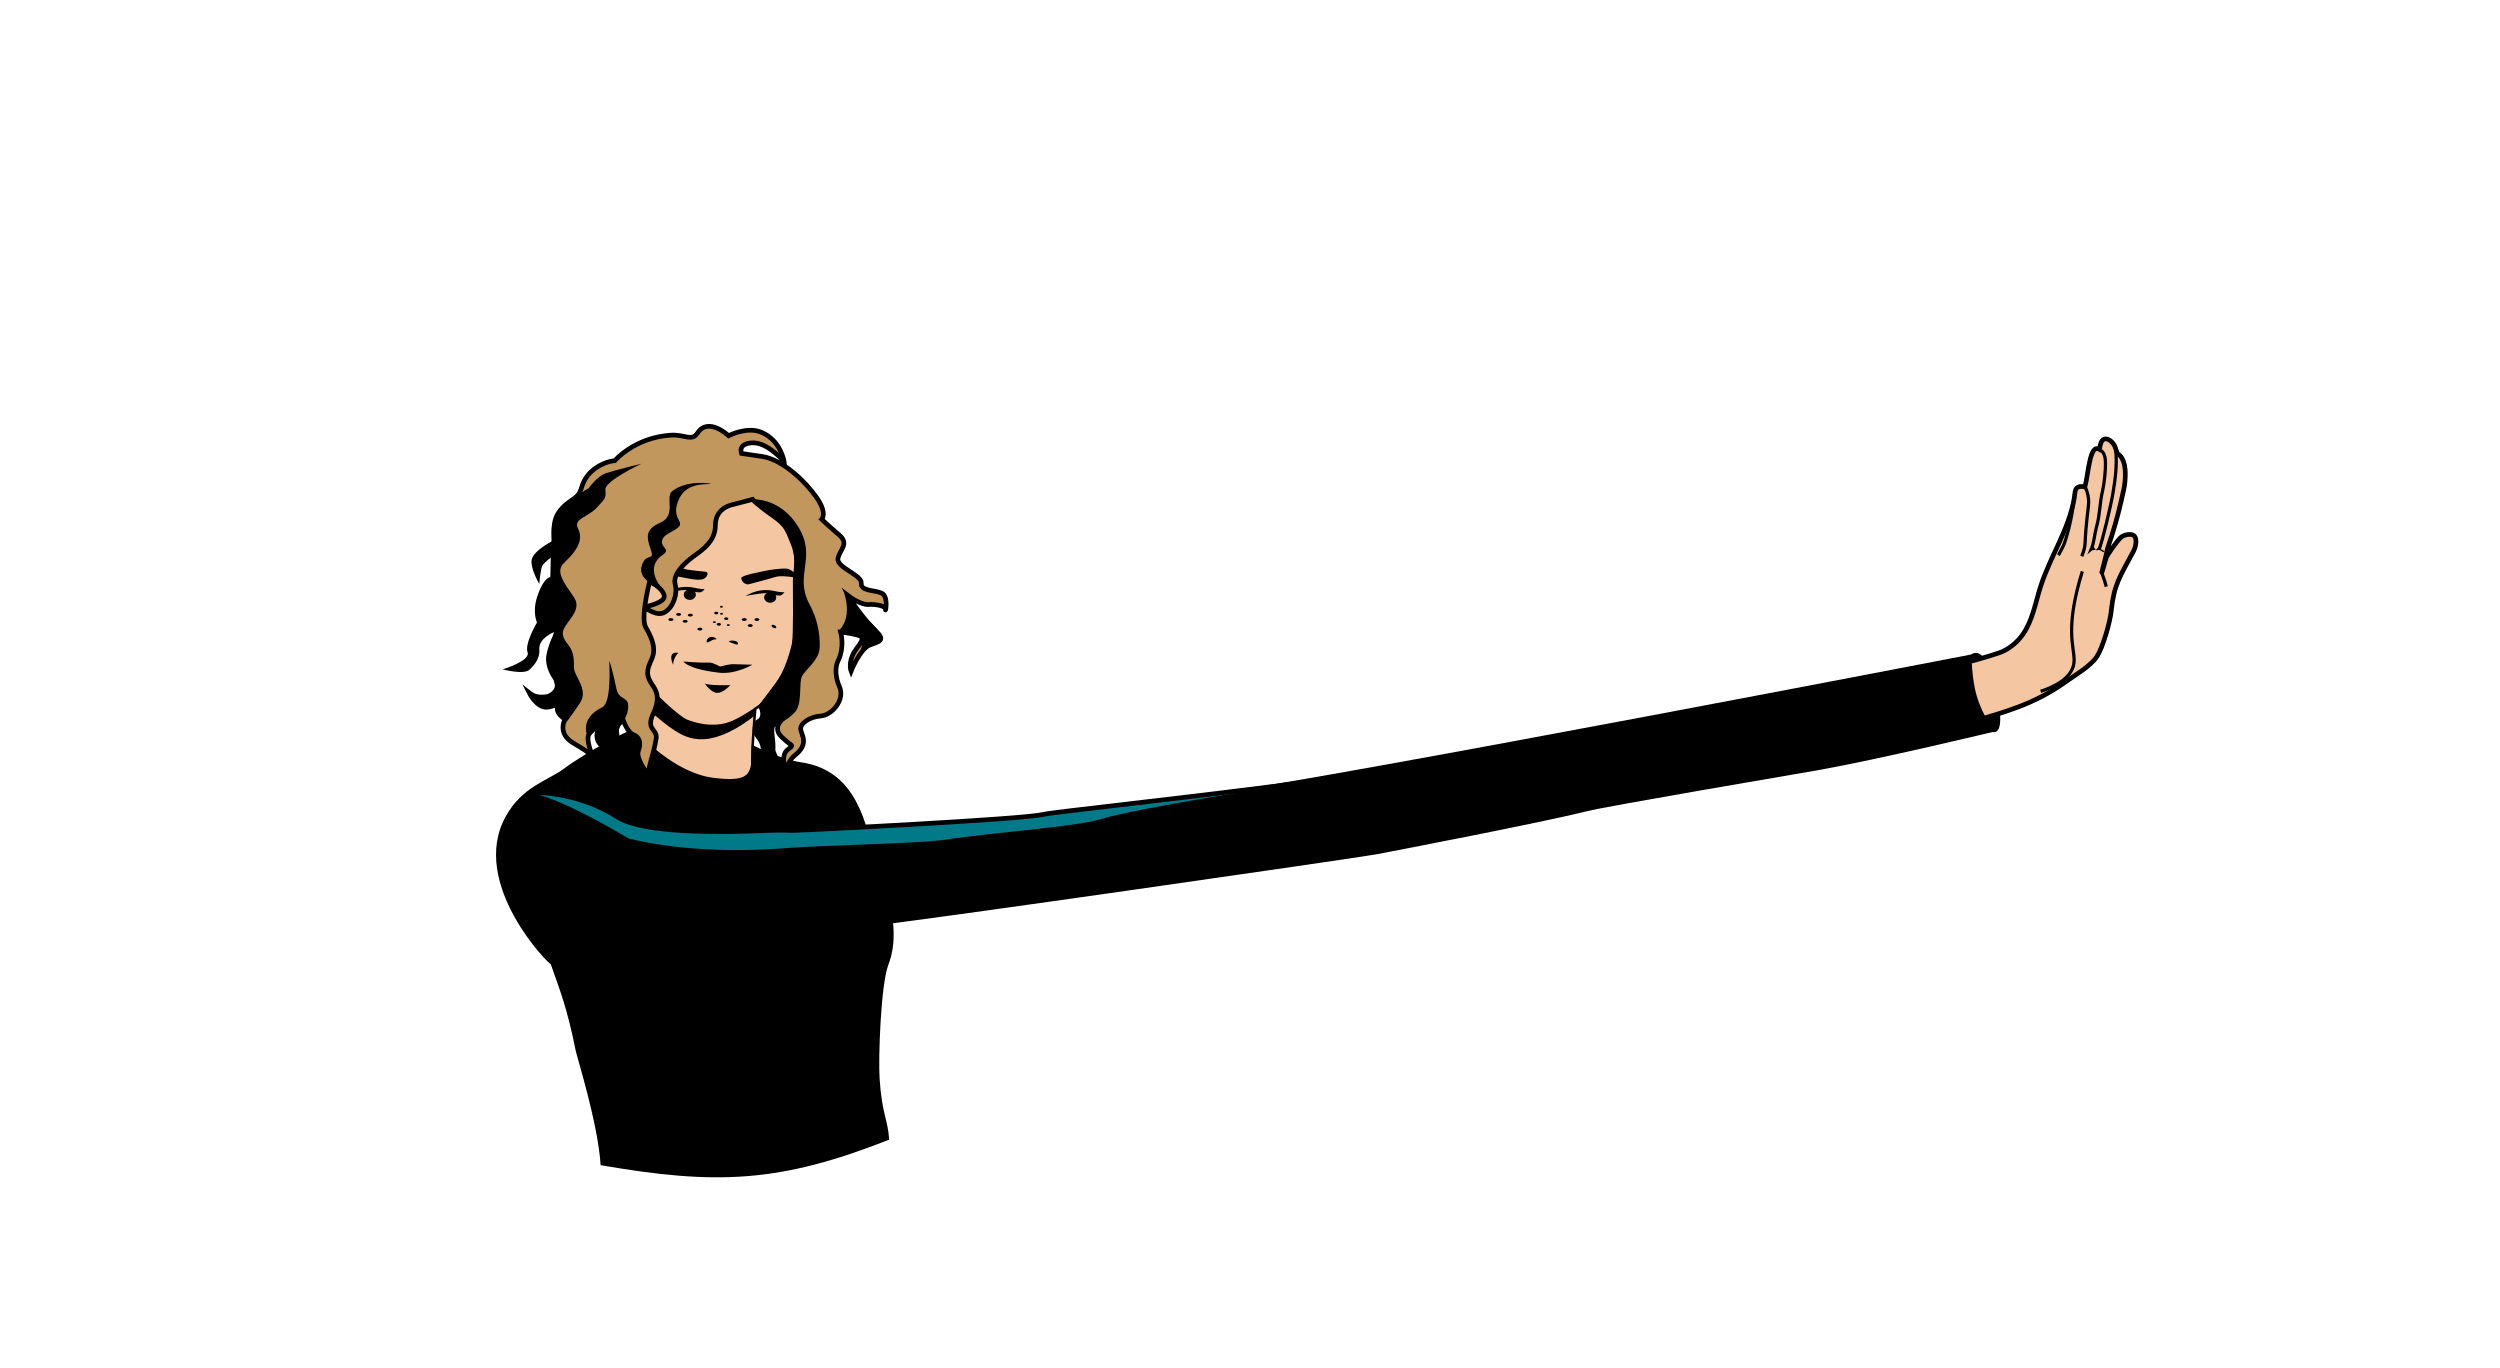 <?xml version="1.0" encoding="iso-8859-1"?>
<!-- Generator: Adobe Illustrator 25.0.1, SVG Export Plug-In . SVG Version: 6.00 Build 0)  -->
<svg version="1.1" id="Assoziationen_x5F_Illustrationen"
	 xmlns="http://www.w3.org/2000/svg" xmlns:xlink="http://www.w3.org/1999/xlink" x="0px" y="0px" viewBox="0 0 695.24 380.435"
	 style="enable-background:new 0 0 695.24 380.435;" xml:space="preserve">
<g id="_x32__x5F_2_x5F_Reflexion_x5F_verlaengerter_x5F_Tastsinn">
	<g>
		<path style="fill:#F4C6A1;stroke:#000000;stroke-width:0.7;stroke-miterlimit:10;" d="M220.286,149.117l3.081,12.78
			c0,0,2.975,3.416,2.538,6.28c-0.443,2.864-0.993,11.787-1.874,12.008c-0.881,0.22-2.203,0-2.203,0
			s-2.79,11.072-11.768,16.912c0,0-1.455,14.6-0.574,18.565c0.881,3.968-24.456,4.629-24.456,4.629l-10.139-14.325
			c0,0,2.646-1.983,3.307-5.067c0.664-3.084,1.985-9.035,1.985-9.035s-2.426-2.203-3.971-6.168
			c-1.436-3.702-1.539-7.272-1.539-7.272s-3.966,1.101-4.406-4.846c-0.441-5.951,5.728-31.511,5.728-31.511
			l16.307-9.914l26.441,10.134L220.286,149.117z"/>
		<path d="M247.059,268.273c-2.111,5.436-2.83,25.879-2.443,31.698c0.67,10.092,2.264,11.146,2.665,16.964
			c-30.44,12.007-48.011,12.682-80.253,7.094c-0.665-11.306-6.582-30.117-6.895-31.681
			c-2.417-12.099-4.323-16.627-6.983-24.276c0.15,0.89-22.919-22.237-12.503-41.035
			c4.671-8.429,11.62-9.836,16.368-13.398c5.426-4.07,19.753-12.082,20.079-10.76
			c0.335,1.322,10.471,12.119,21.377,13.441s10.577-1.322,10.577-9.255c0,0,7.27,3.968,13.884,4.958
			c12.796,1.916,17.809,12.685,20.137,27.65C243.165,240.295,251.914,255.769,247.059,268.273z"/>
		<path d="M554.491,189.666c1.335,4.757,3.002,13.155,0.398,13.886c-2.604,0.731-5.165-6.207-6.5-10.963
			c-1.335-4.757-2.142-10.204,0.462-10.934C551.455,180.924,553.156,184.91,554.491,189.666z"/>
		<g>
			<path style="fill:#F4C6A1;stroke:#000000;stroke-width:1.3;stroke-miterlimit:10;" d="M584.434,159.446
				c0.403-1.035,0.97-3.417,1.345-4.463c0.181-0.504,2.709-4.295,4.007-5.511c0.71-0.665,2.161-1.005,3.106-0.774
				c1.667,0.408,1.197,3.16,0.387,4.673c-3.76,7.029-5.388,9.126-6.163,16.601
				c-0.317,3.054-2.306,10.069-3.99,12.637c-1.732,2.64-6.077,5.147-8.646,6.983
				c-9.06,6.477-17.234,8.423-26.21,11.174c-1.545,0.473-9.9,1.987-11.919,2.113
				c-1.212,0.076,1.539-2.93,1.334-3.205c-4.098-5.483-2.13-12.842-1.68-12.877
				c2.739-0.214,18.844-4.585,21.091-5.698c2.156-1.068,4.011-2.652,5.402-4.615
				c2.771-3.91,3.528-8.841,4.991-13.404c2.697-8.413,7.977-15.995,9.377-24.718
				c0.165-1.026,0.092-2.415,1.014-2.895c0.442-0.23,1.41-0.245,1.934-0.028
				c1.009-4.032,1.354-12.094,3.994-10.484c0.202-0.578,0.229-1.662,0.767-2.379c0.686-0.914,2.034-0.61,3.109,0.801
				c0.842,1.105,0.854,2.541,1.27,2.806c2.928,1.862,2.054,8.127,1.668,9.904
				c-0.978,4.5-1.915,8.381-3.309,12.77c-1.076,3.387-1.192,3.2-1.668,5.753L584.434,159.446z"/>
			<g>
				<path style="fill:none;stroke:#000000;stroke-width:0.9;stroke-miterlimit:10;" d="M588.359,124.922
					c0.457,4.474-0.149,8.532-0.764,12.263c-0.552,3.347-2.958,13.457-3.832,15.581"/>
				<path style="fill:none;stroke:#000000;stroke-width:0.9;stroke-miterlimit:10;" d="M583.28,124.732
					c1.975,0.757,2.217,2.216,2.245,4.16c0.027,1.86-0.312,5.452-0.76,7.36
					c-0.975,4.157-0.657,6.368-1.729,10.269c-0.547,1.992-0.709,4.44-1.412,6.11
					c0.248-0.209,0.653,0.034,0.901-0.175"/>
				<path style="fill:none;stroke:#000000;stroke-width:0.9;stroke-miterlimit:10;" d="M579.084,158.908
					c-4.896,15.915-2.277,20.703-2.277,24.7c0,4.988-5.91,7.525-9.311,8.646"/>
				<path style="fill:none;stroke:#000000;stroke-width:0.9;stroke-miterlimit:10;" d="M579.884,135.413
					c1.529,3.363,0.838,5.258,0.544,8.322c-0.122,1.272-0.244,2.544-0.366,3.816
					c-0.321,3.341,0.124,4.027-1.13,7.14"/>
				<path style="fill:none;stroke:#000000;stroke-width:0.9;stroke-miterlimit:10;" d="M576.768,138.4
					c-0.369,4.251-1.246,8.458-2.606,12.503c-0.128,0.38-0.261,0.761-0.457,1.111
					c-0.193,0.346-1.036,2.049-1.262,2.375"/>
				<path style="fill:none;stroke:#000000;stroke-width:0.9;stroke-miterlimit:10;" d="M585.737,163.143
					c0,0-0.766-3.105-1.411-3.952"/>
				<path style="fill:none;stroke:#000000;stroke-width:0.4;stroke-miterlimit:10;" d="M583.877,152.815
					c-0.123-0.258-0.557-0.27-0.695-0.019c0.258-0.047,0.531-0.093,0.775,0.001s1.147,0.499,1.038,0.737"/>
			</g>
		</g>
		<path d="M178.644,234.265c0,0,31.148-1.109,33.808-1.109c2.66,0,18.622,2.217,23.943,0.887
			s78.48-10.198,101.093-13.302c35.754-4.907,210.752-38.741,210.752-38.741s0.094,6.764,1.409,11.306
			c1.829,6.318,5.21,10.087,5.21,10.087s-32.423,7.815-49.382,10.808c-8.088,1.427-58.005,9.86-64.236,11.417
			c-12.415,3.104-52.933,10.922-58.527,11.972c-5.321,0.998-131.007,19.102-140.997,19.953
			c-20.839,1.774-64.07,6.983-80.032,2.993C161.685,260.536,159.024,242.911,178.644,234.265z"/>
		<path style="fill:#007988;" d="M149.957,221.052c0,0,11.433,0.234,21.283,6.651c9.732,6.34,44.943,3.679,46.533,3.679
			c2.66,0,17.735-0.443,28.377-1.33c5.465-0.456,27.933-1.33,35.471-2.66
			c3.527-0.622,35.914-4.434,35.914-4.434l39.018-4.434c0,0-40.062,6.087-50.546,9.311
			c-6.668,2.051-30.59,3.767-43.895,5.764c-6.351,0.953-34.806,1.552-42.787,2.217
			c-9.991,0.833-28.599,1.33-44.56-2.66C174.765,233.156,159.269,223.713,149.957,221.052z"/>
		<path style="fill:none;stroke:#000000;stroke-width:1.3;stroke-miterlimit:10;" d="M187.623,230.053
			c0,0,30.15,0.887,32.811,0.887c2.66,0,64.291-3.104,69.612-4.434c5.321-1.33,111.29-11.528,162.723-23.943"/>
		<g>
			<g>
				<path d="M202.768,178.477c-0.5-0.384,2.423-0.661,2.478,0.498c0.025,0.552-0.922,0.125-1.651-0.166
					C203.149,178.632,203.04,178.686,202.768,178.477z"/>
				<g>
					<path d="M203.097,190.542c0,0-6.114,0.166-7.106-0.495c0,0,1.735,2.643,3.47,2.643
						C201.199,192.69,203.097,190.542,203.097,190.542z"/>
					<path d="M188.673,181.551c0,0-1.327,1.047-1.488,3.304C187.185,184.855,185.311,181.055,188.673,181.551z"/>
					<path d="M209.244,184.855c0,0-4.768-0.153-5.595-0.153c-0.827,0-3.416,0.661-3.416,0.661s-1.969-1.14-2.975-1.101
						c-2.864,0.111-7.204-0.297-7.204-0.297s1.088,2.077,9.902,3.107C204.584,187.612,209.244,184.855,209.244,184.855z
						"/>
				</g>
				<path d="M196.582,178.03c0.441-1.268,2.146-1.047,2.646-0.329c0.147,0.215-0.702,0.052-0.995,0.22
					C197.2,178.519,196.183,179.18,196.582,178.03z"/>
				<path d="M209.838,199c0.198-1.78,0.123-2.224,0.123-2.224s-4.881,3.461-8.019,4.288
					c-4.501,1.183-8.546-0.109-10.577-0.827c-2.809-0.993-10.414-8.815-10.414-8.815l-1.648,4.849
					c0,0,5.66,5.695,10.245,7.988c2.975,1.485,6.443,1.983,11.238,0.163
					C205.575,202.606,209.838,199,209.838,199z"/>
			</g>
			<g>
				<path d="M222.434,160.796c0,0-2.097-2.461-3.555-2.643c-1.458-0.182-5.053,0.316-7.188,0.824
					c-1.956,0.47-4.055,0.732-5.453,1.572c-0.413,0.248,0.495,2.312,2.149,1.899
					c2.122-0.53,4.819-1.303,7.518-2.064C217.582,159.909,222.434,160.796,222.434,160.796z"/>
				<path d="M196.282,159.004c0.345,0.033,0.579,0.381,0.476,0.713c-0.457,1.474-1.719,1.697-4.074,1.376
					c-2.671-0.364-6.772-1.618-8.986-1.093c-1.983,0.473-4.493,1.093-4.493,1.093s3.579-2.915,6.68-3.28
					c3.095-0.365,3.796,0.335,5.344,0.609C192.449,158.636,195.082,158.892,196.282,159.004z"/>
				<path d="M218.147,164.675c0,0-0.862,0.071-1.762-0.112c-1.006-0.201-2.074-0.463-3.205-0.463
					c-2.148,0-3.856,0.495-5.842,1.654c0,0,5.236-1.101,6.391-0.718c1.159,0.386,2.656,0.684,3.263,0.575
					C217.595,165.499,218.147,164.675,218.147,164.675z"/>
				<path d="M195.964,163.785c0,0-0.862,0.071-1.762-0.112c-1.006-0.201-2.074-0.463-3.205-0.463
					c-2.148,0-3.856,0.495-5.842,1.654c0,0,5.236-1.101,6.391-0.718c1.159,0.386,2.656,0.684,3.263,0.575
					C195.412,164.609,195.964,163.785,195.964,163.785z"/>
				<path d="M190.153,165.368c0,0.805,0.753,1.46,1.681,1.46c0.927,0,1.681-0.655,1.681-1.46
					c0-0.808-0.753-1.46-1.681-1.46C190.907,163.907,190.153,164.56,190.153,165.368z"/>
				<path d="M212.509,166.158c0,0.808,0.756,1.46,1.683,1.46c0.927,0,1.678-0.653,1.678-1.46
					c0-0.805-0.751-1.458-1.678-1.458C213.265,164.7,212.509,165.353,212.509,166.158z"/>
			</g>
			<g>
				<path d="M214.577,173.921c-0.071,0.204,0.169,0.503,0.533,0.672c0.362,0.166,0.707,0.139,0.775-0.063
					c0.063-0.204-0.177-0.503-0.536-0.672C214.988,173.693,214.642,173.72,214.577,173.921z"/>
				<path d="M200.244,170.685c0,0.141,0.191,0.258,0.419,0.258c0.228,0,0.413-0.117,0.413-0.258
					c0-0.141-0.185-0.258-0.413-0.258C200.435,170.427,200.244,170.543,200.244,170.685z"/>
				<path d="M201.378,172.056c0,0.204,0.258,0.367,0.588,0.367c0.324,0,0.587-0.163,0.587-0.367
					c0-0.201-0.264-0.365-0.587-0.365C201.637,171.691,201.378,171.854,201.378,172.056z"/>
				<path d="M200.217,168.738c0,0.141,0.185,0.258,0.414,0.258c0.228,0,0.413-0.117,0.413-0.258
					c0-0.141-0.185-0.259-0.413-0.259C200.402,168.479,200.217,168.596,200.217,168.738z"/>
				<path d="M198.612,170.486c0,0.199,0.256,0.356,0.577,0.356c0.316,0,0.571-0.158,0.571-0.356
					c0-0.196-0.256-0.356-0.571-0.356C198.868,170.13,198.612,170.291,198.612,170.486z"/>
				<path d="M198.259,173.024c0,0.144,0.185,0.258,0.414,0.258c0.228,0,0.413-0.114,0.413-0.258
					c0-0.141-0.185-0.259-0.413-0.259C198.444,172.765,198.259,172.882,198.259,173.024z"/>
				<path d="M199.303,173.625c0,0.207,0.272,0.375,0.604,0.375c0.332,0,0.604-0.169,0.604-0.375
					c0-0.207-0.272-0.375-0.604-0.375C199.575,173.25,199.303,173.418,199.303,173.625z"/>
				<path d="M202.131,173.837c0,0.141,0.188,0.259,0.416,0.259c0.228,0,0.413-0.117,0.413-0.259
					c0-0.144-0.185-0.259-0.413-0.259C202.319,173.578,202.131,173.693,202.131,173.837z"/>
				<path d="M209.79,172.292c0,0.217,0.316,0.394,0.705,0.394c0.384,0,0.702-0.177,0.702-0.394
					c0-0.215-0.318-0.392-0.702-0.392C210.106,171.901,209.79,172.077,209.79,172.292z"/>
				<path d="M207.933,173.962c0,0.218,0.313,0.394,0.702,0.394c0.389,0,0.699-0.177,0.699-0.394
					c0-0.215-0.31-0.392-0.699-0.392C208.246,173.571,207.933,173.747,207.933,173.962z"/>
				<path d="M206.276,172.292c0,0.217,0.318,0.394,0.702,0.394c0.392,0,0.707-0.177,0.707-0.394
					c0-0.215-0.316-0.392-0.707-0.392C206.595,171.901,206.276,172.077,206.276,172.292z"/>
				<path d="M191.282,171.063c0,0.22,0.313,0.394,0.702,0.394c0.389,0,0.699-0.174,0.699-0.394
					c0-0.215-0.31-0.392-0.699-0.392C191.595,170.671,191.282,170.848,191.282,171.063z"/>
				<path d="M189.836,172.785c0,0.217,0.313,0.392,0.699,0.392c0.392,0,0.707-0.174,0.707-0.392
					c0-0.217-0.316-0.394-0.707-0.394C190.148,172.39,189.836,172.567,189.836,172.785z"/>
				<path d="M185.868,172.292c0,0.217,0.316,0.394,0.704,0.394c0.389,0,0.702-0.177,0.702-0.394
					c0-0.215-0.313-0.392-0.702-0.392C186.183,171.901,185.868,172.077,185.868,172.292z"/>
				<path d="M188.019,170.87c0,0.215,0.313,0.392,0.702,0.392c0.389,0,0.699-0.177,0.699-0.392
					c0-0.217-0.31-0.394-0.699-0.394C188.332,170.476,188.019,170.652,188.019,170.87z"/>
				<path d="M184.546,169.445c0,0.217,0.316,0.392,0.704,0.392c0.389,0,0.702-0.174,0.702-0.392
					c0-0.218-0.313-0.394-0.702-0.394C184.861,169.05,184.546,169.227,184.546,169.445z"/>
				<path d="M193.923,174.944c0,0.217,0.316,0.394,0.704,0.394c0.389,0,0.704-0.177,0.704-0.394
					c0-0.215-0.315-0.392-0.704-0.392C194.239,174.552,193.923,174.729,193.923,174.944z"/>
			</g>
		</g>
		<g>
			<path style="fill:#C2975D;stroke:#000000;stroke-width:1.3;stroke-miterlimit:10;" d="M147.161,192.668
				c0,0,2.181,4.379,5.116,3.998c1.564-0.204,2.698-0.81,3.419-1.333c-0.843,0.985-1.528,2.728,1.431,4.664
				c0,0-2.284,3.979,2.306,6.644c4.588,2.665,5.388,3.617,5.388,3.617s-2.081-4.607-0.979-6.119
				c1.101-1.512,3.13-2.616,3.13-2.616s-2.948,4.273,1.384,6.549c2.744,1.444,0,6.775,0,6.775
				c4.37,0.582,3.348-10.416,3.06-11.874c-0.291-1.455,1.964-2.548,1.964-2.548s1.096,3.277,2.842,3.933
				c1.526,0.574,2.187,2.113,1.311,4.444c-0.873,2.331,3.207,7.283,3.207,7.283
				c-1.322-0.944,1.093-6.021,1.746-10.781c0.353-2.581-2.913-2.331-0.873-6.699
				c3.538-7.58-2.073-7.702-1.455-12.236c0.454-3.361,3.78-4.463-0.585-11.945
				c-0.607-1.044-0.555-3.274-0.278-5.581c0.364,0.305,3.359,2.725,5.589,1.415
				c2.377-1.398,3.609-5.138,2.877-7.779c-0.729-2.641,2.312-5.714,5.064-7.721c2.758-2.007,6.122-4.286,6.122-8.741
				c0-4.898,4.806-5.682,4.806-5.682l5.537-1.455c0,0,0.636,0.987,5.825,4.662c3.495,2.475,3.786,3.495,5.535,7.865
				c0.857,2.146,2.219,8.777,1.675,13.403c-0.438,3.712-0.46,8.883-1.091,12.527
				c-0.677,3.9-2.565,9.938-5.026,13.039l-3.933,5.244c0,0,4.091,2.105,1.714,3.503
				c-2.383,1.395-5.71,2.574-3.068,5.891c3.161,3.968-0.217,8.521-0.217,8.521s2.622,0,3.908-3.41
				c1.077-2.858-0.487-6.65,0.245-8.167c0.59-1.226,4.18-3.005,4.18-3.005s-4.958,2.755-1.703,5.943
				c3.253,3.19,3.688,1.939,1.602,3.685c-2.089,1.743-0.253,6.416-0.253,6.416s-0.073-2.989,2.372-4.939
				c4.08-3.253,1.795-5.633,1.615-7.259c-0.174-1.626,2.497-3.462,5.554-3.682
				c3.215-0.228,6.805-4.561,5.246-8.083c-1.161-2.624-1.303-5.445-0.405-7.262c1.934-3.884,0.718-7.985,0.718-7.985
				s2.236,0.201,4.123,0.694c1.888,0.489,2.845,0.577,0.297,3.889c-0.215,0.277-0.405,0.558-0.579,0.841
				c-1.871,3.092-0.952,5.461-0.952,5.461s2.486-6.217,5.156-7.264c2.671-1.05,4.613-1.197,1.651-4.039
				c-2.964-2.839-5.817-6.957-5.817-6.957l-1.469-2.524c0,0,3.095,2.347,5.358,2.227
				c2.268-0.119,4.792,0.43,4.705,1.387c-0.084,0.957,0.985-3.775-1.194-4.613
				c-2.178-0.84-5.75-0.517-5.548-2.752c0.199-2.236-7.025-4.352-6.476-6.878
				c0.544-2.527,3.264-4.03,0.275-6.552c-2.994-2.524-4.795-4.289-4.795-4.289s1.681-1.651-1.458-6.117
				c-3.144-4.468-9.429-10.528-15.149-11.363c-5.722-0.835-5.722-0.835-5.722-0.835s-1.129-2.831,3.133-2.954
				c4.259-0.119,8.741,5.244,8.741,5.244s-0.87-5.842-6.266-8.157c-4.077-1.749-9.176,0.933-9.176,0.933
				s-5.638-5.333-8.621-0.772c-1.618,2.475-3.53,0.359-7.46,0.62c-10.172,0.677-15.562,7.085-15.562,7.085
				s-3.495,0.22-6.557,3.06c-2.736,2.546-2.453,4.806-3.497,6.263c-1.164,1.635-3.857,2.257-5.826,5.535
				c-1.782,2.975-0.914,8.347-0.914,8.347s-0.114,0.035-0.304,0.101c1.014,1.526,0.386,3.275,0.158,5.303
				c-0.207,1.8,0.446,3.685-0.095,5.415c0.052-0.18,0.117-0.411,0.215-0.754
				c-0.087,0.316-0.158,0.631-0.223,0.949c-0.103,0.503-0.147,2.703-0.185,0.62
				c0.038,2.111-0.261,4.003-1.594,5.728c-0.082,0.103-0.193,0.193-0.283,0.293
				c1.942,2.119,3.465,1.023,2.82,3.587c0.628-0.068,0.109,3.606,0.109,3.606s-1.588,2.891-2.195,6.057
				c-0.604,3.163,1.692,6.266,1.692,6.266s2.456,3.454-2.083,5.287
				C149.782,194.744,147.161,192.668,147.161,192.668z M179.302,168.768c0.43-3.47,1.36-7.09,1.36-7.09
				l1.752,1.093c0,0,2.959,2.059,2.176,3.598C183.85,167.829,179.726,168.683,179.302,168.768z"/>
			<g>
				<path d="M210.431,196.824c0,0,9.2-10.263,9.776-16.517c0.487-5.282,0.288-14.276,0.288-18.647
					c0-4.37,3.497-13.403-11.205-22.78c0,0,7.795-0.639,12.851,7.865c5.056,8.505-1.403,13.161,2.989,21.32
					c2.2,4.082,2.937,8.233,2.828,11.877c-0.103,3.642-3.71,5.972-4.877,8.01
					c-1.025,1.795,0.155,7.667-1.966,10.052c-2.701,3.035-6.029,3.288-6.258,3.952
					c-0.405,1.183-0.079,3.37-0.188,3.914c-0.109,0.547,1.623,4.432,1.623,4.432s-5.975,4.917-5.861,3.932
					c0.109-0.982,2.819-5.74,1.399-7.271c-1.42-1.528-3.221-4.715-1.77-6.528c0.297-0.371,1.583-0.477,1.36-2.226
					C211.205,196.46,210.431,196.824,210.431,196.824z"/>
				<path d="M186.92,136.604c4.341-3.373,10.92-2.053,10.92-2.053c-1.746,0.291-7.283-0.585-9.323,4.953
					c-2.037,5.535,3.171,5.622-1.159,8.026c-1.969,1.093-3.28,1.749-3.28,3.277c0,1.531,2.41,2.037,0.22,3.497
					c-4.588,3.06-1.667,8.029,0.215,9.614c0,0-7.207-2.187-6.114-6.337c1.088-4.15,3.71-1.311,2.622-4.588
					c-1.093-3.277-1.966-5.681,2.622-7.648C188.228,143.379,184.877,138.192,186.92,136.604z"/>
				<path d="M239.316,181.788c-0.054-0.465,0.626-3.227,0.433-3.583c-1.335-2.497-7.331-1.972-6.368-2.945
					c4.188-4.224,0.955-11.559,0.955-11.559s4.148,5.79,5.899,7.536c1.746,1.749,5.309,4.849,5.016,6.595
					l-2.176,1.187L239.316,181.788z"/>
				<path d="M178.399,128.956c0,0-10.27,4.808-10.052,7.213c0.217,2.401,0,2.401-2.404,5.023
					c-2.404,2.625-6.554,3.06-5.244,5.682c1.311,2.622,0.764,5.336-3.862,9.688
					c-2.475,2.331-0.071,5.39,2.769,9.541c2.842,4.153-3.715,7.43-3.057,10.49
					c0.652,3.057,3.274,2.622,3.057,8.959c-0.082,2.401,4.153,6.117,1.746,9.832
					c-2.404,3.715-4.368,6.12-4.368,6.12s-1.752-3.498-1.752-4.37c0-0.876-4.803-0.438-4.803-0.438l-3.109-3.826
					c0,0,7.777,1.519,7.122-1.978c-0.658-3.495-1.978-8.309-1.978-8.309l1.604-6.79c0,0-4.295,1.675-4.08,4.735
					c0.223,3.06-1.958,4.887-2.622,5.608c-1.526,1.675-7.572,0-7.572,0s7.795-2.331,6.919-4.735
					c-0.873-2.404,2.622-8.303,2.622-8.303s-1.387-2.839,0.073-7.21c1.838-5.518,3.642-5.39,3.642-5.39
					l0.109-5.426c0,0-1.92,1.485-2.296,2.184c-0.609,1.151-0.876,5.138-0.876,5.138s-2.247-3.653-2.181-6.337
					c0.065-2.687,5.57-5.464,5.57-5.464s1.229-6.867,2.513-8.959c1.289-2.094,7.868-5.899,7.868-5.899
					s2.184-3.277,4.806-4.153C171.186,130.705,178.399,128.956,178.399,128.956z"/>
				<path d="M173.379,200.425c0,0,1.523-1.983,1.306-4.387c-0.191-2.064-1.991-1.55-2.91-3.443
					c-0.152-0.31-0.277-0.685-0.367-1.145c-0.655-3.277-1.966-8.303-1.966-7.43
					c0,0.876,0.68,11.393-1.969,12.674c-6.772,3.277-3.928,8.44-3.928,8.44l3.428-3.61c0,0-1.695,1.515-0.856,4.005
					c1.29,3.828,3.413,14.003,5.144,8.705c0,0,0.804-3.885,0.363-7.38
					C171.186,203.36,173.379,200.425,173.379,200.425z"/>
			</g>
		</g>
	</g>
</g>
</svg>
